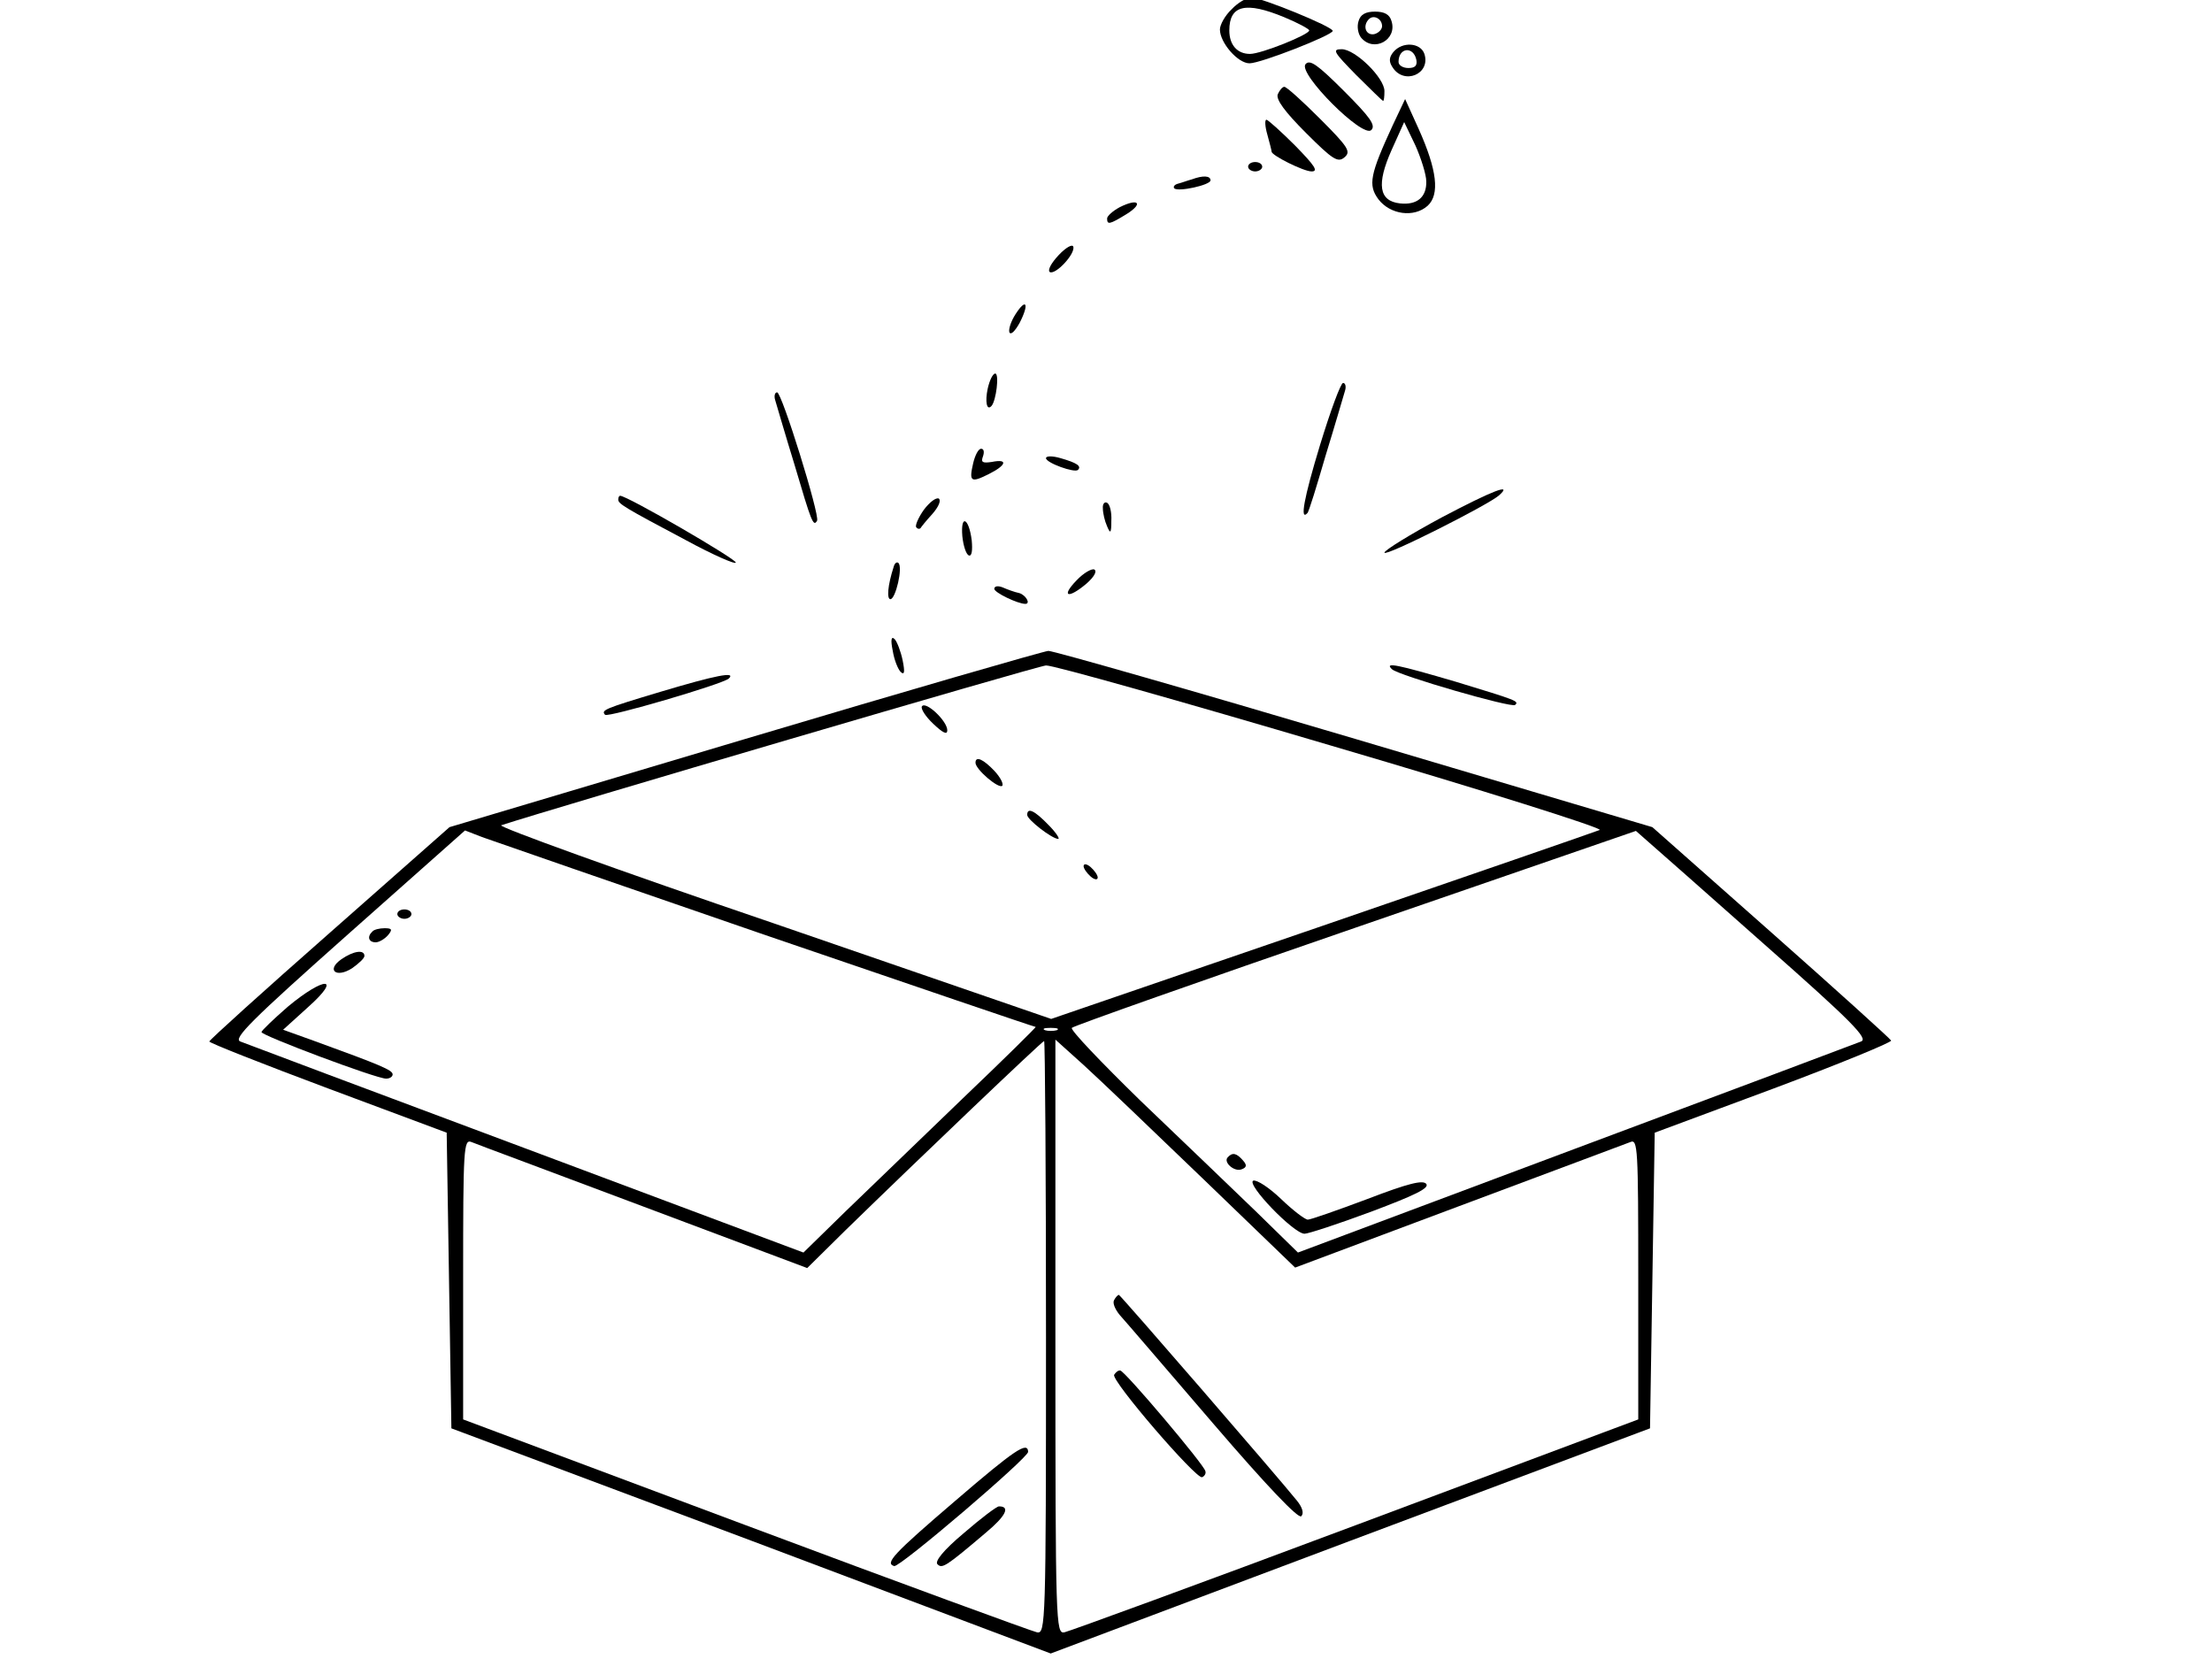 <?xml version="1.0" standalone="no"?>
<!DOCTYPE svg PUBLIC "-//W3C//DTD SVG 20010904//EN"
 "http://www.w3.org/TR/2001/REC-SVG-20010904/DTD/svg10.dtd">
<svg version="1.0" xmlns="http://www.w3.org/2000/svg"
 width="800pt" height="600pt" viewBox="0 0 800 600"
 preserveAspectRatio="xMidYMid meet">

<g transform="translate(-300,810) scale(0.17,-0.17)"
fill="#000000" stroke="none">
<path d="M4385 4745 c-14 -13 -25 -33 -25 -43 0 -28 38 -72 63 -72 24 0 177
60 177 69 0 9 -152 71 -173 71 -10 0 -29 -11 -42 -25z m112 -17 c29 -12 53
-25 53 -28 0 -9 -102 -50 -126 -50 -27 0 -44 19 -44 50 0 54 35 62 117 28z"/>
<path d="M4655 4720 c-4 -12 -1 -27 5 -35 27 -33 78 -5 65 35 -4 14 -15 20
-35 20 -20 0 -31 -6 -35 -20z m50 -11 c0 -7 -8 -15 -17 -17 -18 -3 -25 18 -11
32 10 10 28 1 28 -15z"/>
<path d="M4729 4654 c-9 -11 -10 -20 -2 -32 24 -39 82 -15 68 28 -8 24 -47 27
-66 4z m49 -17 c2 -12 -3 -17 -17 -17 -12 0 -21 6 -21 13 0 31 32 34 38 4z"/>
<path d="M4650 4605 c30 -30 56 -55 57 -55 2 0 3 9 3 21 0 28 -62 89 -91 89
-21 0 -17 -6 31 -55z"/>
<path d="M4542 4628 c-16 -20 122 -158 140 -140 10 10 -2 27 -58 83 -57 57
-73 68 -82 57z"/>
<path d="M4483 4564 c-4 -11 15 -37 60 -82 57 -57 68 -64 82 -52 14 12 9 21
-52 82 -37 37 -71 68 -76 68 -4 0 -10 -7 -14 -16z"/>
<path d="M4728 4499 c-49 -106 -53 -128 -31 -158 25 -33 76 -40 105 -14 26 24
20 76 -19 163 l-29 64 -26 -55z m71 -120 c1 -34 -20 -51 -56 -47 -45 5 -50 41
-18 113 l27 60 24 -50 c12 -27 23 -62 23 -76z"/>
<path d="M4461 4478 c5 -18 9 -34 9 -36 0 -8 68 -42 85 -42 15 0 7 12 -35 55
-30 30 -58 55 -61 55 -4 0 -3 -15 2 -32z"/>
<path d="M4420 4410 c0 -5 7 -10 15 -10 8 0 15 5 15 10 0 6 -7 10 -15 10 -8 0
-15 -4 -15 -10z"/>
<path d="M4300 4383 c-8 -2 -21 -7 -29 -9 -8 -2 -11 -7 -8 -10 8 -8 77 7 77
17 0 10 -16 11 -40 2z"/>
<path d="M4147 4324 c-15 -8 -27 -19 -27 -24 0 -14 5 -13 41 9 37 23 26 35
-14 15z"/>
<path d="M4017 4222 c-16 -17 -24 -32 -19 -36 12 -7 55 39 50 54 -2 6 -16 -2
-31 -18z"/>
<path d="M3925 4096 c-9 -14 -15 -31 -13 -38 3 -7 12 2 22 20 21 41 14 54 -9
18z"/>
<path d="M3866 3938 c-6 -28 -2 -48 8 -37 10 11 17 69 8 69 -5 0 -12 -14 -16
-32z"/>
<path d="M4573 3818 c-35 -115 -43 -162 -27 -145 3 2 20 58 39 123 20 65 38
127 41 137 3 9 1 17 -4 17 -5 0 -27 -60 -49 -132z"/>
<path d="M3414 3913 c3 -10 21 -72 41 -137 36 -122 40 -133 48 -119 6 12 -75
273 -85 273 -5 0 -7 -8 -4 -17z"/>
<path d="M3835 3779 c-9 -39 -5 -42 33 -23 38 19 42 33 7 26 -20 -3 -24 -1
-19 12 3 9 2 16 -4 16 -6 0 -13 -14 -17 -31z"/>
<path d="M3990 3790 c0 -10 61 -32 68 -25 8 8 -2 15 -37 25 -17 5 -31 5 -31 0z"/>
<path d="M4832 3664 c-67 -36 -122 -70 -122 -75 0 -10 222 102 244 122 30 27
-14 10 -122 -47z"/>
<path d="M3080 3702 c0 -9 11 -16 143 -86 59 -32 107 -53 107 -48 0 8 -231
142 -246 142 -2 0 -4 -3 -4 -8z"/>
<path d="M3730 3680 c-12 -17 -19 -34 -16 -37 3 -4 7 -4 9 -2 1 2 12 16 25 30
14 16 19 29 14 33 -6 3 -20 -8 -32 -24z"/>
<path d="M4111 3683 c0 -10 4 -27 9 -38 7 -17 9 -15 9 12 1 17 -3 35 -9 38 -5
3 -10 -2 -9 -12z"/>
<path d="M3812 3624 c2 -20 8 -39 14 -41 6 -2 8 10 6 32 -6 48 -24 57 -20 9z"/>
<path d="M3666 3559 c-13 -40 -15 -69 -7 -69 11 0 27 68 17 77 -3 3 -8 0 -10
-8z"/>
<path d="M4055 3530 c-34 -35 -18 -40 21 -7 16 14 23 26 17 30 -5 3 -23 -7
-38 -23z"/>
<path d="M3880 3512 c0 -8 50 -32 66 -32 12 0 1 19 -13 23 -10 2 -26 8 -35 12
-10 4 -18 3 -18 -3z"/>
<path d="M3664 3380 c3 -19 11 -39 17 -45 8 -7 9 0 4 25 -4 19 -12 40 -17 45
-7 7 -9 -1 -4 -25z"/>
<path d="M3348 3192 l-627 -187 -255 -225 c-141 -124 -256 -228 -256 -231 0
-3 114 -48 253 -100 l252 -94 5 -315 5 -314 638 -239 637 -240 638 240 637
239 5 314 5 315 253 94 c139 52 251 98 250 102 -2 4 -117 108 -256 231 l-252
223 -633 188 c-347 103 -641 187 -652 187 -11 -1 -302 -85 -647 -188z m1250
-14 c320 -94 577 -175 570 -179 -7 -3 -273 -95 -590 -204 l-577 -198 -592 204
c-326 111 -586 205 -578 208 110 36 1141 339 1159 340 14 1 287 -76 608 -171z
m-1204 -403 c313 -107 571 -195 574 -195 2 0 -68 -69 -155 -152 -87 -84 -199
-192 -249 -240 l-90 -88 -590 221 c-324 121 -598 224 -608 228 -16 6 23 45
229 228 l249 221 36 -14 c19 -7 291 -101 604 -209z m2125 -20 c186 -164 221
-200 205 -206 -10 -4 -284 -107 -608 -228 l-590 -221 -90 88 c-50 48 -160 154
-245 235 -84 82 -150 151 -146 155 3 4 275 100 603 213 l597 206 25 -22 c14
-12 126 -111 249 -220z m-1506 -182 c-7 -2 -19 -2 -25 0 -7 3 -2 5 12 5 14 0
19 -2 13 -5z m-23 -654 c0 -612 -1 -630 -19 -627 -10 2 -289 104 -620 228
l-601 225 0 299 c0 280 1 298 18 291 9 -4 174 -65 365 -137 l349 -131 81 80
c158 154 419 403 423 403 2 0 4 -284 4 -631z m335 337 l195 -188 347 130 c192
72 356 133 366 137 16 7 17 -11 17 -291 l0 -299 -601 -225 c-331 -124 -610
-226 -620 -228 -18 -3 -19 15 -19 629 l0 632 60 -54 c33 -30 147 -139 255
-243z"/>
<path d="M3726 3262 c-3 -5 8 -22 24 -37 21 -20 30 -24 30 -14 0 20 -46 63
-54 51z"/>
<path d="M3840 3142 c0 -14 49 -56 57 -49 3 4 -4 18 -17 32 -24 25 -40 32 -40
17z"/>
<path d="M3950 3031 c0 -10 53 -51 66 -51 4 0 -5 14 -21 30 -29 30 -45 38 -45
21z"/>
<path d="M4070 2922 c0 -5 7 -15 15 -22 8 -7 15 -8 15 -2 0 5 -7 15 -15 22 -8
7 -15 8 -15 2z"/>
<path d="M2610 2820 c0 -5 7 -10 15 -10 8 0 15 5 15 10 0 6 -7 10 -15 10 -8 0
-15 -4 -15 -10z"/>
<path d="M2557 2783 c-12 -11 -8 -23 7 -23 7 0 19 7 26 15 10 12 9 15 -7 15
-11 0 -23 -3 -26 -7z"/>
<path d="M2491 2724 c-33 -23 -11 -41 23 -19 14 10 26 21 26 26 0 14 -23 11
-49 -7z"/>
<path d="M2377 2623 c-31 -27 -56 -51 -56 -54 -1 -7 244 -99 265 -99 8 0 14 4
14 9 0 9 -23 19 -169 72 l-64 23 53 48 c74 66 35 66 -43 1z"/>
<path d="M4377 2303 c-11 -10 13 -32 29 -26 11 4 12 9 3 19 -13 15 -22 18 -32
7z"/>
<path d="M4431 2253 c-16 -7 86 -113 109 -113 8 0 72 21 142 47 93 35 124 50
117 59 -7 9 -39 1 -125 -32 -64 -24 -121 -44 -127 -44 -6 0 -32 20 -57 44 -25
24 -51 41 -59 39z"/>
<path d="M3796 1571 c-132 -113 -149 -132 -129 -138 11 -4 286 231 285 243 -1
23 -28 5 -156 -105z"/>
<path d="M3815 1503 c-43 -36 -62 -60 -56 -66 10 -10 17 -6 103 67 42 35 53
56 28 56 -5 0 -38 -25 -75 -57z"/>
<path d="M4135 1999 c-4 -6 2 -20 12 -32 11 -12 100 -116 198 -230 115 -134
182 -204 188 -198 6 6 3 18 -9 33 -41 51 -376 438 -379 438 -2 0 -7 -5 -10
-11z"/>
<path d="M4135 1840 c-7 -12 174 -222 187 -218 5 2 9 8 7 13 -2 13 -172 214
-181 214 -4 1 -10 -4 -13 -9z"/>
<path d="M4726 3341 c13 -13 255 -83 262 -76 9 8 3 10 -125 49 -126 37 -154
43 -137 27z"/>
<path d="M3170 3293 c-120 -36 -127 -39 -118 -49 7 -6 249 65 263 77 17 16
-28 7 -145 -28z"/>
</g>
</svg>
